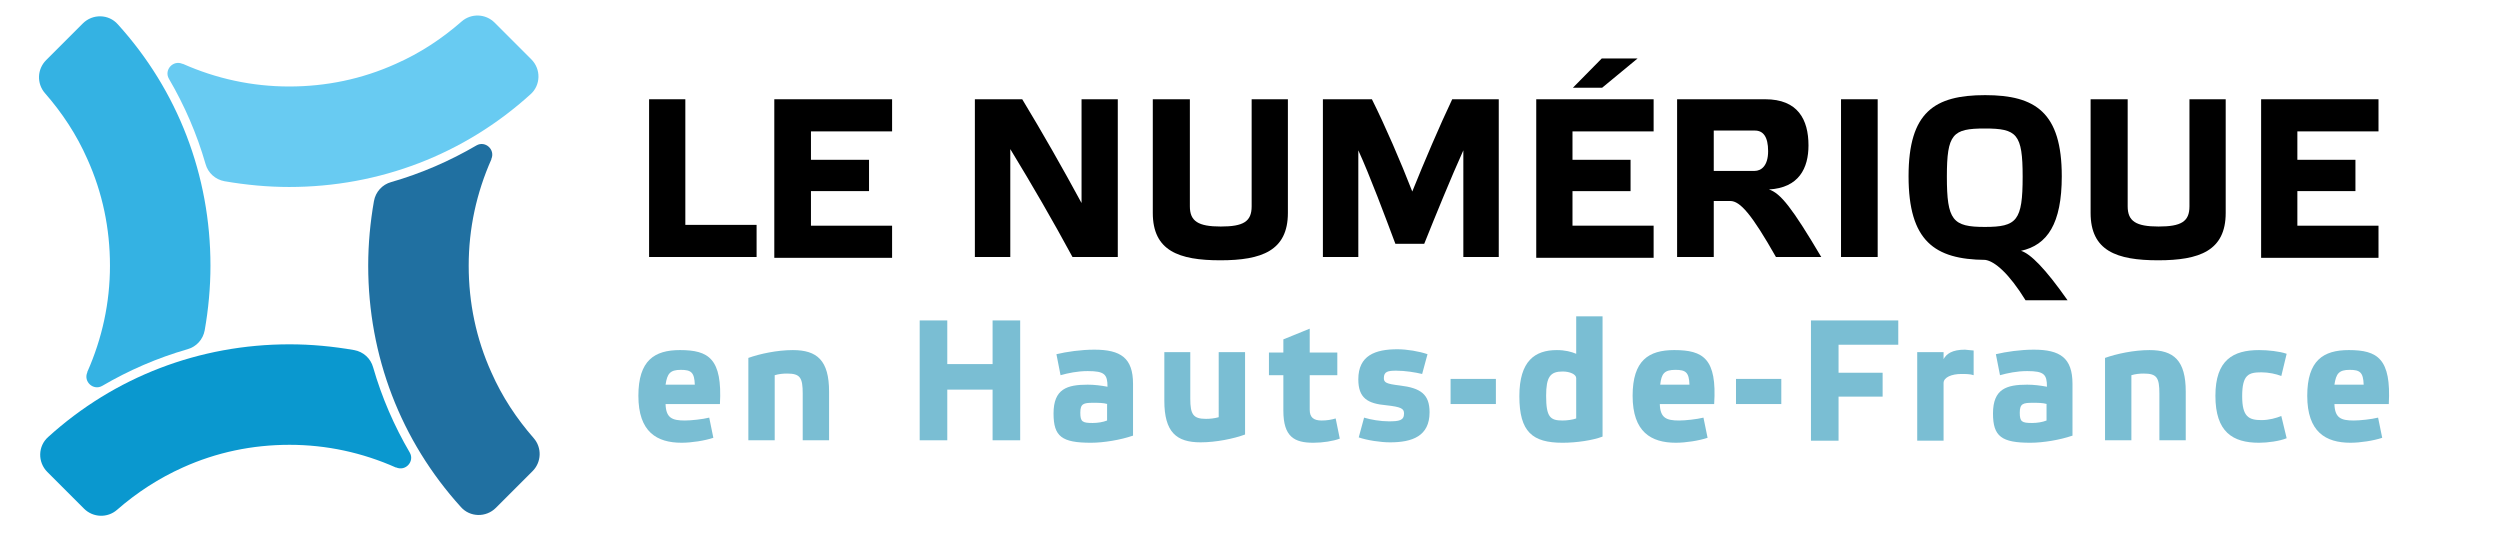 <?xml version="1.0" encoding="utf-8"?>
<!-- Generator: Adobe Illustrator 21.1.0, SVG Export Plug-In . SVG Version: 6.00 Build 0)  -->
<svg version="1.1" id="Calque_1" xmlns="http://www.w3.org/2000/svg" xmlns:xlink="http://www.w3.org/1999/xlink" x="0px" y="0px"
	 viewBox="0 0 607 132" style="enable-background:new 0 0 607 132;" xml:space="preserve">
<style type="text/css">
	.st0{fill:#2070A1;}
	.st1{fill:#0A98CF;}
	.st2{fill:#34B2E3;}
	.st3{fill:#68CBF2;}
	.st4{fill:#7ABED3;}
</style>
<g>
	<path class="st0" d="M89.4,64.5c0,21.9,7.9,42.5,22.5,58.6c2.2,2.5,6.1,2.6,8.5,0.2l8.9-8.9c2.2-2.2,2.3-5.7,0.3-8
		c-4.2-4.8-7.7-10.1-10.3-16c-3.7-8.2-5.5-16.9-5.5-25.9c0-9,1.9-17.7,5.5-25.8c0,0,0-0.1,0-0.1c1-2.3-1.5-4.5-3.6-3.3
		c-6.5,3.8-13.4,6.8-20.7,8.9c-2.2,0.6-3.8,2.4-4.2,4.6C89.9,53.9,89.4,59.2,89.4,64.5z"/>
	<path class="st1" d="M44.4,113.5c8.2-3.7,16.9-5.5,25.9-5.5c9,0,17.7,1.9,25.8,5.5c0,0,0.1,0,0.1,0c2.3,1,4.5-1.5,3.3-3.6
		c-3.8-6.5-6.8-13.4-8.9-20.7c-0.6-2.2-2.4-3.8-4.6-4.2c-5.2-0.9-10.4-1.4-15.7-1.4c-21.9,0-42.5,7.9-58.6,22.5
		c-2.5,2.2-2.6,6.1-0.2,8.5l8.9,8.9c2.2,2.2,5.7,2.3,8,0.3C33.2,119.6,38.6,116.1,44.4,113.5z"/>
	<path class="st2" d="M51.1,64.5c0-21.9-7.9-42.5-22.5-58.6c-2.2-2.5-6.1-2.6-8.5-0.2l-8.9,8.9c-2.2,2.2-2.3,5.7-0.3,8
		c4.2,4.8,7.7,10.1,10.3,16c3.7,8.2,5.5,16.9,5.5,25.9c0,9-1.9,17.7-5.5,25.8c0,0,0,0.1,0,0.1c-1,2.3,1.5,4.5,3.6,3.3
		c6.5-3.8,13.4-6.8,20.7-8.9c2.2-0.6,3.8-2.4,4.2-4.6C50.6,75.1,51.1,69.8,51.1,64.5z"/>
	<path class="st3" d="M70.2,45.4c21.9,0,42.5-7.9,58.6-22.5c2.5-2.2,2.6-6.1,0.2-8.5l-8.9-8.9c-2.2-2.2-5.7-2.3-8-0.3
		c-4.8,4.2-10.1,7.7-16,10.3C87.9,19.2,79.2,21,70.2,21c-9,0-17.7-1.9-25.8-5.5c0,0-0.1,0-0.1,0c-2.3-1-4.5,1.5-3.3,3.6
		c3.8,6.5,6.8,13.4,8.9,20.7c0.6,2.2,2.4,3.8,4.6,4.2C59.7,44.9,65,45.4,70.2,45.4z"/>
</g>
<g>
	<path d="M166.4,24.1v30.5h17.3v7.8h-26.1V24.1H166.4z"/>
	<path d="M216.6,24.1v7.8h-19.7v6.9H211v7.6h-14.1v8.4h19.7v7.8H188V24.1H216.6z"/>
	<path d="M271.3,62.4h-10.9c-4.7-8.7-9.8-17.5-15.1-26.2v26.2h-8.6V24.1h11.5c4.9,8.1,9.8,16.7,14.4,25.2V24.1h8.8V62.4z"/>
	<path d="M303.8,24.1h8.9v27.6c0,9.2-6.4,11.5-16.4,11.5c-10.1,0-16.4-2.3-16.4-11.5V24.1h9v26c0,3.6,2,4.9,7.5,4.9
		c5.5,0,7.5-1.2,7.5-4.9V24.1z"/>
	<path d="M352.6,24.1h11.3v38.3h-8.6V36.5c-2.9,6.4-6.9,16.2-9.5,22.7h-7c-2.4-6.4-6.2-16.6-9-22.7v25.9h-8.6V24.1h11.9
		c3.2,6.4,7,15.2,9.8,22.4C345.8,39.3,349.6,30.4,352.6,24.1z"/>
	<path d="M401.5,24.1v7.8h-19.7v6.9h14.1v7.6h-14.1v8.4h19.7v7.8H373V24.1H401.5z M381.9,21.3l7-7.1h8.7l-8.6,7.1H381.9z"/>
	<path d="M442.2,62.4h-11c-5.9-10.4-8.7-13.6-11.1-13.6h-4v13.6h-8.9V24.1h21.4c7.9,0,10.5,4.9,10.5,11.2c0,5.5-2.3,10.3-9.6,10.7
		C432.3,46.9,435.1,50.4,442.2,62.4z M416.2,41.5h9.8c1.6,0,3.3-1.2,3.3-4.8c0-3.5-1.2-5-3.2-5h-10V41.5z"/>
	<path d="M455.9,24.1v38.3h-8.9V24.1H455.9z"/>
	<path d="M500.6,42.8c0,11.5-3.5,16.7-9.9,18.1c2.3,0.7,5.9,4.3,11.3,12h-10.2c-4-6.5-7.5-9.5-9.8-9.8c-12.3-0.1-18.6-4.6-18.6-20.3
		c0-15.6,6.3-19.7,18.6-19.7C494.2,23.1,500.6,27.3,500.6,42.8z M491.1,42.9c0-10.4-1.4-11.7-9.2-11.7s-9.2,1.3-9.2,11.7
		c0,10.6,1.4,12.2,9.2,12.2S491.1,53.6,491.1,42.9z"/>
	<path d="M531.5,24.1h8.9v27.6c0,9.2-6.4,11.5-16.4,11.5c-10.1,0-16.4-2.3-16.4-11.5V24.1h9v26c0,3.6,2,4.9,7.5,4.9
		c5.5,0,7.5-1.2,7.5-4.9V24.1z"/>
	<path d="M577.5,24.1v7.8h-19.7v6.9h14.1v7.6h-14.1v8.4h19.7v7.8H549V24.1H577.5z"/>
	<path class="st4" d="M174.8,98.1h-13.2c0.1,3.4,1.6,4,4.7,4c1.5,0,4.3-0.3,5.9-0.7l1,4.9c-2.1,0.7-5.3,1.2-7.7,1.2
		c-6,0-10.5-2.6-10.5-11.4c0-8.6,3.9-11.1,10.1-11.1C172.1,85,175.4,87.1,174.8,98.1z M161.6,93.4h7.1c-0.1-3-0.9-3.6-3.4-3.6
		C162.7,89.8,162,90.7,161.6,93.4z"/>
	<path class="st4" d="M188.1,106.9h-6.4v-20c2.8-1,7-1.9,10.8-1.9c5.9,0,8.8,2.5,8.8,10.1v11.8h-6.4V95.6c0-3.9-0.6-4.9-3.8-4.9
		c-1,0-2,0.1-3,0.4V106.9z"/>
	<path class="st4" d="M230,106.9h-6.7V77.8h6.7v10.6H241V77.8h6.7v29.1H241V94.6H230V106.9z"/>
	<path class="st4" d="M275,105.8c-2.9,1-7,1.7-10.1,1.7c-7.1,0-9.1-1.5-9.1-7.1c0-6,3.3-7,8.3-7c1.6,0,3.2,0.2,4.8,0.5
		c0-3-0.7-3.8-4.8-3.8c-2.5,0-4.8,0.5-6.6,1l-1-5.1c2.5-0.6,6-1.1,9.2-1.1c6.4,0,9.4,2,9.4,8.3V105.8z M268.9,98.1
		c-1-0.3-2.2-0.3-3.5-0.3c-2.3,0-3.1,0.2-3.1,2.4c0,2.2,0.5,2.5,3,2.5c1.2,0,2.5-0.2,3.5-0.6V98.1z"/>
	<path class="st4" d="M296,85.5h6.3v20c-2.7,1-7,1.9-10.8,1.9c-5.9,0-8.8-2.5-8.8-10.1V85.5h6.3v11.3c0,3.8,0.7,4.9,3.8,4.9
		c1,0,2-0.1,3.1-0.4V85.5z"/>
	<path class="st4" d="M318,91.1v8.4c0,1.8,0.9,2.6,2.9,2.6c1.3,0,2.4-0.2,3.4-0.5l1,4.9c-1.6,0.6-4.1,1-6.4,1
		c-4.6,0-7.3-1.4-7.3-7.8v-8.6h-3.5v-5.5h3.5v-3.2l6.4-2.6v5.8h6.7v5.5H318z"/>
	<path class="st4" d="M339,90c-2,0-3,0.2-3,1.8c0,1.1,0.6,1.4,3.9,1.8c5,0.6,7.2,2.1,7.2,6.5c0,5.8-4.2,7.3-9.6,7.3
		c-2.3,0-5.6-0.5-7.6-1.2l1.3-4.8c1.6,0.5,4,0.9,6,0.9c2.5,0,3.7-0.2,3.7-1.9c0-1.2-0.7-1.6-4.3-2c-4.5-0.4-6.8-1.7-6.8-6.3
		c0-5.8,4.1-7.3,9.5-7.3c2.3,0,5.3,0.5,7.3,1.2l-1.3,4.8C343.6,90.4,341.2,90,339,90z"/>
	<path class="st4" d="M352.2,92h11v6.1h-11V92z"/>
	<path class="st4" d="M382.7,85.9v-9.1h6.4V106c-2.3,0.9-6.3,1.5-9.7,1.5c-7.3,0-10.5-2.6-10.5-11.3c0-8.6,3.8-11.2,9.1-11.2
		C380,85,381.5,85.4,382.7,85.9z M382.7,101.6v-9.8c0-0.9-1.5-1.6-3.3-1.6c-3,0-4,1.3-4,5.9c0,5.2,1,6,4,6
		C380.5,102.1,381.9,101.9,382.7,101.6z"/>
	<path class="st4" d="M416.2,98.1H403c0.1,3.4,1.6,4,4.7,4c1.5,0,4.3-0.3,5.9-0.7l1,4.9c-2.1,0.7-5.3,1.2-7.7,1.2
		c-6,0-10.5-2.6-10.5-11.4c0-8.6,3.9-11.1,10.1-11.1C413.6,85,416.9,87.1,416.2,98.1z M403.1,93.4h7.1c-0.1-3-0.9-3.6-3.4-3.6
		C404.1,89.8,403.4,90.7,403.1,93.4z"/>
	<path class="st4" d="M421.5,92h11v6.1h-11V92z"/>
	<path class="st4" d="M460.9,77.8v5.9h-14.5v6.8h10.7v5.8h-10.7v10.7h-6.7V77.8H460.9z"/>
	<path class="st4" d="M479.2,85.1v6c-0.8-0.3-2-0.3-3-0.3c-2.3,0-4.3,0.8-4.3,2.2v14h-6.4V85.5h6.4v1.7c0.7-1.3,2.1-2.3,5.2-2.3
		C477.7,85,478.4,85,479.2,85.1z"/>
	<path class="st4" d="M503.1,105.8c-2.9,1-7,1.7-10.1,1.7c-7,0-9.1-1.5-9.1-7.1c0-6,3.3-7,8.3-7c1.6,0,3.2,0.2,4.8,0.5
		c0-3-0.7-3.8-4.8-3.8c-2.5,0-4.8,0.5-6.6,1l-1-5.1c2.5-0.6,6-1.1,9.2-1.1c6.4,0,9.4,2,9.4,8.3V105.8z M497,98.1
		c-1-0.3-2.2-0.3-3.5-0.3c-2.3,0-3.1,0.2-3.1,2.4c0,2.2,0.5,2.5,3,2.5c1.2,0,2.5-0.2,3.5-0.6V98.1z"/>
	<path class="st4" d="M517.5,106.9h-6.4v-20c2.8-1,7-1.9,10.8-1.9c5.9,0,8.8,2.5,8.8,10.1v11.8h-6.4V95.6c0-3.9-0.6-4.9-3.8-4.9
		c-1,0-2,0.1-3,0.4V106.9z"/>
	<path class="st4" d="M555.2,106.4c-1.7,0.7-4.6,1.1-6.7,1.1c-6.4,0-10.6-2.6-10.6-11.4c0-8.7,4.3-11.1,10.6-11.1
		c2.2,0,5,0.3,6.7,0.9l-1.3,5.4c-1.2-0.5-3.1-0.9-4.8-0.9c-3.1,0-4.7,0.5-4.7,5.8c0,5,1.6,5.8,4.7,5.8c1.8,0,3.6-0.5,4.8-1
		L555.2,106.4z"/>
	<path class="st4" d="M580,98.1h-13.2c0.1,3.4,1.6,4,4.7,4c1.5,0,4.3-0.3,5.9-0.7l1,4.9c-2.1,0.7-5.3,1.2-7.7,1.2
		c-6,0-10.5-2.6-10.5-11.4c0-8.6,3.9-11.1,10.1-11.1C577.3,85,580.6,87.1,580,98.1z M566.8,93.4h7.1c-0.1-3-0.9-3.6-3.4-3.6
		C567.9,89.8,567.2,90.7,566.8,93.4z"/>
</g>
</svg>
